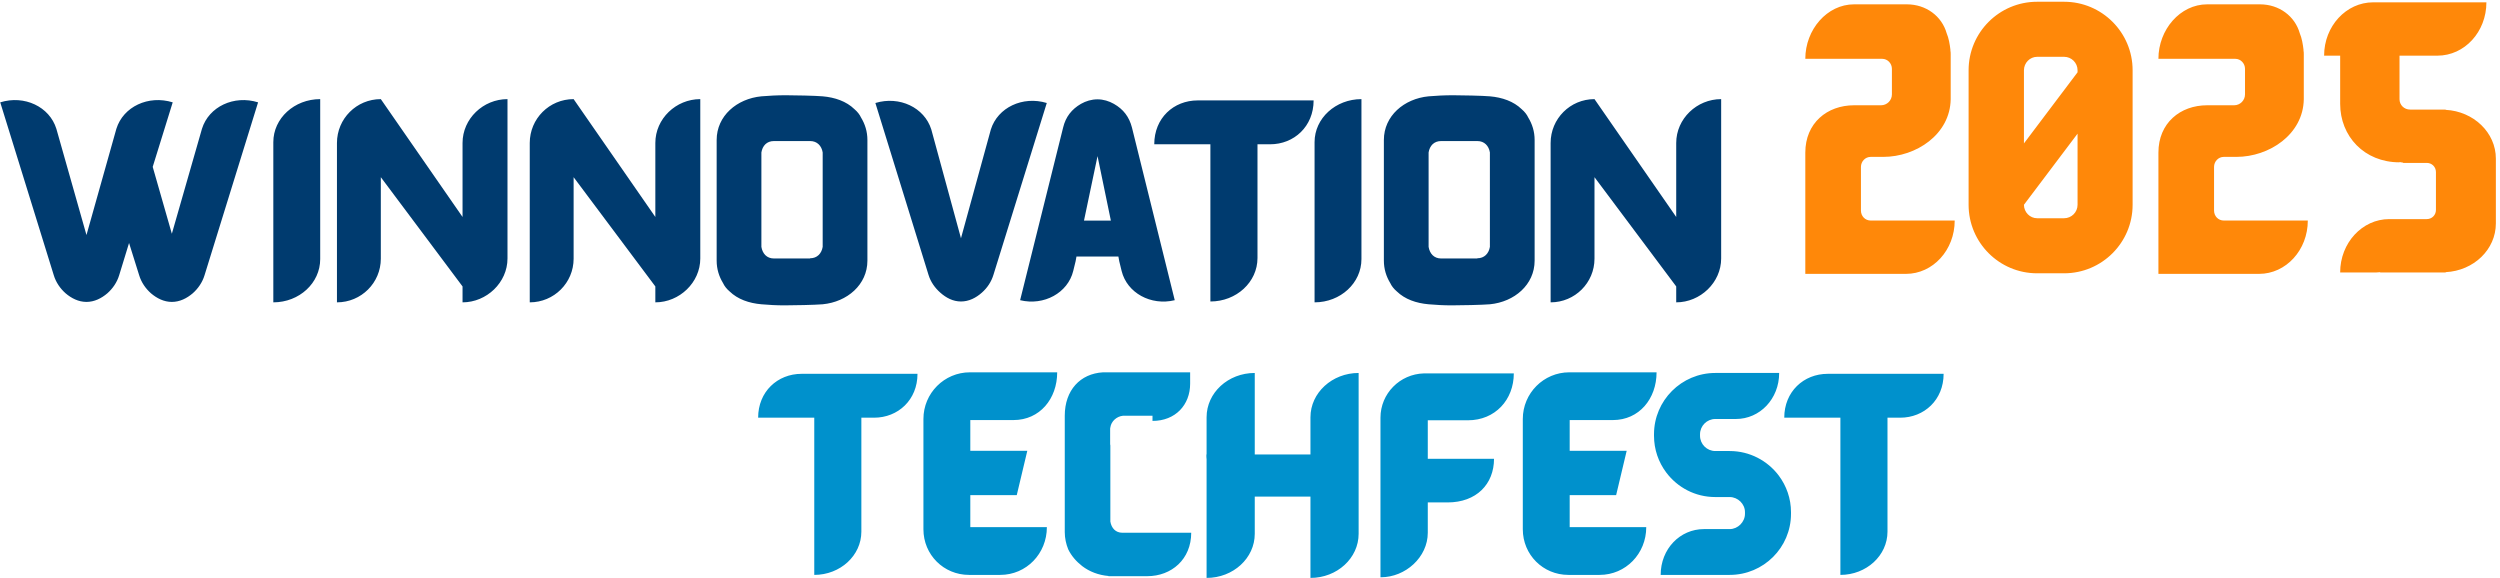 <svg width="558" height="129" viewBox="0 0 558 129" fill="none" xmlns="http://www.w3.org/2000/svg">
<path d="M45.077 28.748C46.613 23.804 52.229 21.164 57.605 22.844L45.653 61.436C45.173 63.02 44.213 64.412 43.013 65.468C41.717 66.572 40.133 67.388 38.357 67.388C36.581 67.388 34.997 66.572 33.701 65.468C32.501 64.412 31.541 63.02 31.061 61.436L28.805 54.236L26.597 61.436C26.117 63.02 25.157 64.412 23.957 65.468C22.661 66.572 21.077 67.388 19.301 67.388C17.525 67.388 15.941 66.572 14.645 65.468C13.445 64.412 12.485 63.02 12.005 61.436L0.053 22.844C5.429 21.164 11.045 23.804 12.581 28.748L19.301 52.46L25.973 28.748C27.509 23.804 33.125 21.164 38.549 22.844L34.085 37.244L38.357 52.172L45.077 28.748ZM61.005 31.724C61.005 26.396 65.709 22.124 71.469 22.124V57.836C71.469 63.164 66.813 67.484 61.005 67.484V31.724ZM103.24 31.916C103.24 26.492 107.848 22.124 113.272 22.124V57.692C113.272 63.068 108.616 67.484 103.24 67.484V63.932L85 39.548V57.74C85 63.116 80.632 67.484 75.208 67.484V31.916C75.208 26.492 79.576 22.124 85 22.124L103.24 48.428V31.916ZM146.272 31.916C146.272 26.492 150.88 22.124 156.304 22.124V57.692C156.304 63.068 151.648 67.484 146.272 67.484V63.932L128.032 39.548V57.74C128.032 63.116 123.664 67.484 118.24 67.484V31.916C118.24 26.492 122.608 22.124 128.032 22.124L146.272 48.428V31.916ZM192.166 26.204C193.078 27.692 193.606 29.372 193.606 31.244V58.172C193.606 63.548 189.094 67.388 183.622 67.916C181.894 68.06 177.094 68.156 175.126 68.156C173.302 68.156 171.574 68.06 169.942 67.916C167.206 67.676 164.662 66.812 162.838 65.036C162.166 64.46 161.686 63.836 161.398 63.212C160.486 61.724 159.958 60.044 159.958 58.172V31.244C159.958 25.868 164.47 22.028 169.942 21.5C171.67 21.356 173.446 21.26 175.414 21.26C177.238 21.26 181.99 21.356 183.622 21.5C186.358 21.74 188.902 22.604 190.726 24.38C191.398 24.956 191.878 25.58 192.166 26.204ZM183.622 55.1V34.028C183.382 32.54 182.374 31.484 180.838 31.484H172.726C171.142 31.484 170.182 32.54 169.942 34.028V55.1C170.182 56.588 171.142 57.692 172.726 57.692H180.79L180.838 57.644C182.374 57.644 183.382 56.588 183.622 55.1ZM221.161 28.892C222.697 23.996 228.265 21.356 233.641 22.988L221.737 61.34C221.257 62.924 220.345 64.268 219.145 65.324C217.849 66.476 216.265 67.292 214.489 67.292C212.713 67.292 211.177 66.476 209.881 65.324C208.681 64.268 207.721 62.924 207.241 61.34L195.385 22.988C200.761 21.356 206.329 23.996 207.865 28.892L214.489 53.18L221.161 28.892ZM252.65 28.46L262.202 67.004C256.874 68.3 251.546 65.372 250.346 60.476L249.818 58.316L249.626 57.26H240.266L240.074 58.316L239.546 60.476C238.346 65.372 233.018 68.3 227.69 67.004L237.29 28.46C237.866 26.06 239.21 24.38 241.274 23.18C242.378 22.556 243.626 22.172 244.97 22.172C246.266 22.172 247.514 22.556 248.618 23.18C250.73 24.38 252.026 26.06 252.65 28.46ZM241.946 49.244H247.946L244.97 34.844L241.946 49.244ZM267.327 22.412H293.199C293.199 28.22 288.831 32.204 283.503 32.204H280.671V57.596C280.671 62.972 275.967 67.292 270.159 67.292V32.204H257.631C257.631 26.348 261.951 22.412 267.327 22.412ZM293.411 31.724C293.411 26.396 298.115 22.124 303.875 22.124V57.836C303.875 63.164 299.219 67.484 293.411 67.484V31.724ZM341.088 26.204C342 27.692 342.528 29.372 342.528 31.244V58.172C342.528 63.548 338.016 67.388 332.544 67.916C330.816 68.06 326.016 68.156 324.048 68.156C322.224 68.156 320.496 68.06 318.864 67.916C316.128 67.676 313.584 66.812 311.76 65.036C311.088 64.46 310.608 63.836 310.32 63.212C309.408 61.724 308.88 60.044 308.88 58.172V31.244C308.88 25.868 313.392 22.028 318.864 21.5C320.592 21.356 322.368 21.26 324.336 21.26C326.16 21.26 330.912 21.356 332.544 21.5C335.28 21.74 337.824 22.604 339.648 24.38C340.32 24.956 340.8 25.58 341.088 26.204ZM332.544 55.1V34.028C332.304 32.54 331.296 31.484 329.76 31.484H321.648C320.064 31.484 319.104 32.54 318.864 34.028V55.1C319.104 56.588 320.064 57.692 321.648 57.692H329.712L329.76 57.644C331.296 57.644 332.304 56.588 332.544 55.1ZM374.131 31.916C374.131 26.492 378.739 22.124 384.163 22.124V57.692C384.163 63.068 379.507 67.484 374.131 67.484V63.932L355.891 39.548V57.74C355.891 63.116 351.523 67.484 346.099 67.484V31.916C346.099 26.492 350.467 22.124 355.891 22.124L374.131 48.428V31.916Z" fill="#003B6F"/>
<path d="M178.912 83.438H204.784C204.784 89.246 200.464 93.23 195.088 93.23H192.256V118.67C192.256 123.998 187.552 128.318 181.744 128.318V93.23H169.216C169.216 87.422 173.536 83.438 178.912 83.438ZM216.573 110.51V117.662H233.661C233.661 123.566 229.101 128.318 223.245 128.318H216.285C210.621 128.318 206.109 123.806 206.109 118.142V93.518C206.109 87.758 210.765 83.102 216.477 83.102H235.965C235.965 89.006 232.077 93.758 226.221 93.758H216.573V100.622H229.293L226.941 110.51H216.573ZM238.423 122.606C237.943 121.406 237.655 120.11 237.655 118.766V92.894C237.655 92.894 237.655 92.846 237.655 92.798C237.655 87.086 241.111 83.39 246.199 83.102H265.639V85.646C265.639 90.35 262.375 93.95 257.239 93.95V92.798H250.615C249.271 92.942 248.023 93.998 247.831 95.39C247.783 95.534 247.783 95.678 247.783 95.822V98.942C247.783 99.134 247.783 99.278 247.831 99.422V116.414C248.071 117.854 248.983 118.91 250.519 118.91H265.879C265.879 124.814 261.511 128.606 256.039 128.606H247.399V128.558C245.191 128.366 243.175 127.598 241.543 126.35C240.247 125.342 239.143 124.094 238.423 122.606ZM292.494 93.134C292.494 87.662 297.342 83.246 303.246 83.246V119.15C303.246 124.574 298.446 128.99 292.494 128.99V110.846H280.062V119.15C280.062 124.574 275.262 128.99 269.31 128.99V102.542C269.262 102.206 269.262 101.822 269.262 101.438H269.31V93.134C269.31 87.662 274.11 83.246 280.062 83.246V101.438H292.494V93.134ZM327.657 93.806H318.681V102.398H333.465C333.465 108.062 329.529 112.142 323.097 112.142H318.681V118.91C318.681 124.382 313.689 128.846 308.217 128.846H308.121V93.23C308.121 87.854 312.441 83.486 317.817 83.342H337.881C337.881 89.246 333.705 93.806 327.657 93.806ZM350.354 110.51V117.662H367.442C367.442 123.566 362.882 128.318 357.026 128.318H350.066C344.402 128.318 339.89 123.806 339.89 118.142V93.518C339.89 87.758 344.546 83.102 350.258 83.102H369.746C369.746 89.006 365.858 93.758 360.002 93.758H350.354V100.622H363.074L360.722 110.51H350.354ZM397.014 106.142C398.742 108.446 399.75 111.278 399.75 114.302V114.686C399.75 122.222 393.606 128.318 386.07 128.318H370.662C370.662 122.51 374.982 118.094 380.31 118.094H386.07C387.894 118.094 389.478 116.51 389.478 114.686V114.302C389.478 112.478 387.894 110.942 386.07 110.942H382.854C378.342 110.942 374.406 108.782 371.91 105.47C370.182 103.166 369.174 100.334 369.174 97.262V96.926C369.174 89.39 375.318 83.246 382.854 83.246H397.11C397.11 89.054 392.79 93.518 387.462 93.518H382.854C380.982 93.518 379.446 95.054 379.446 96.926V97.262C379.446 99.134 380.982 100.67 382.854 100.67H386.07C390.534 100.67 394.518 102.83 397.014 106.142ZM407.943 83.438H433.815C433.815 89.246 429.495 93.23 424.119 93.23H421.287V118.67C421.287 123.998 416.583 128.318 410.775 128.318V93.23H398.247C398.247 87.422 402.567 83.438 407.943 83.438Z" fill="#0091CC"/>
<path d="M417.538 49.224H436.29C436.29 55.816 431.426 61.128 425.41 61.128H402.946V34.056C402.946 27.464 407.81 23.496 413.826 23.496H419.842C421.186 23.496 422.274 22.408 422.274 21.064V15.368C422.274 14.152 421.314 13.128 420.098 13.128H402.946C402.946 6.6 407.81 0.968 413.826 0.968H425.602C429.89 0.968 433.41 3.592 434.498 7.432C434.946 8.456 435.202 9.928 435.33 11.08V11.272C435.394 11.592 435.394 11.848 435.394 12.168V22.152C435.266 30.024 427.65 35.016 420.354 35.016H417.538C416.322 35.016 415.362 36.04 415.362 37.256V46.984C415.362 48.264 416.322 49.224 417.538 49.224ZM460.703 0.392C469.151 0.392 475.999 7.24 475.999 15.688V45.704C475.999 54.152 469.151 61 460.703 61H454.687C446.239 61 439.391 54.152 439.391 45.704V15.688C439.391 7.24 446.239 0.392 454.687 0.392H460.703ZM454.687 12.68C453.087 12.68 451.743 14.024 451.743 15.688V32.008L463.711 16.136V15.688C463.711 14.024 462.367 12.68 460.703 12.68H454.687ZM460.703 48.712C462.367 48.712 463.711 47.368 463.711 45.704V29.832L451.743 45.704C451.743 47.368 453.087 48.712 454.687 48.712H460.703ZM496.351 49.224H515.103C515.103 55.816 510.239 61.128 504.223 61.128H481.759V34.056C481.759 27.464 486.623 23.496 492.639 23.496H498.655C499.999 23.496 501.087 22.408 501.087 21.064V15.368C501.087 14.152 500.127 13.128 498.911 13.128H481.759C481.759 6.6 486.623 0.968 492.639 0.968H504.415C508.703 0.968 512.223 3.592 513.311 7.432C513.759 8.456 514.015 9.928 514.143 11.08V11.272C514.207 11.592 514.207 11.848 514.207 12.168V22.152C514.079 30.024 506.463 35.016 499.167 35.016H496.351C495.135 35.016 494.175 36.04 494.175 37.256V46.984C494.175 48.264 495.135 49.224 496.351 49.224ZM545.877 24.52C552.085 24.84 557.077 29.576 557.077 35.4V49.864C557.077 55.688 552.149 60.424 545.877 60.744V60.808H531.221L531.285 60.744C531.029 60.744 530.773 60.808 530.453 60.808H522.325C522.325 54.216 527.253 48.904 533.269 48.904H541.653C542.805 48.904 543.701 48.008 543.701 46.856V38.408C543.701 37.256 542.805 36.36 541.653 36.36H536.405L536.341 36.296C536.085 36.232 535.829 36.232 535.573 36.168V36.232C527.701 36.232 522.325 30.408 522.325 23.176V12.424H518.741C518.741 5.832 523.669 0.52 529.685 0.52H554.965C554.965 7.112 550.101 12.424 544.021 12.424H535.573V22.152C535.573 23.432 536.597 24.456 537.941 24.456H545.877V24.52Z" fill="#FF8809"/>
</svg>
